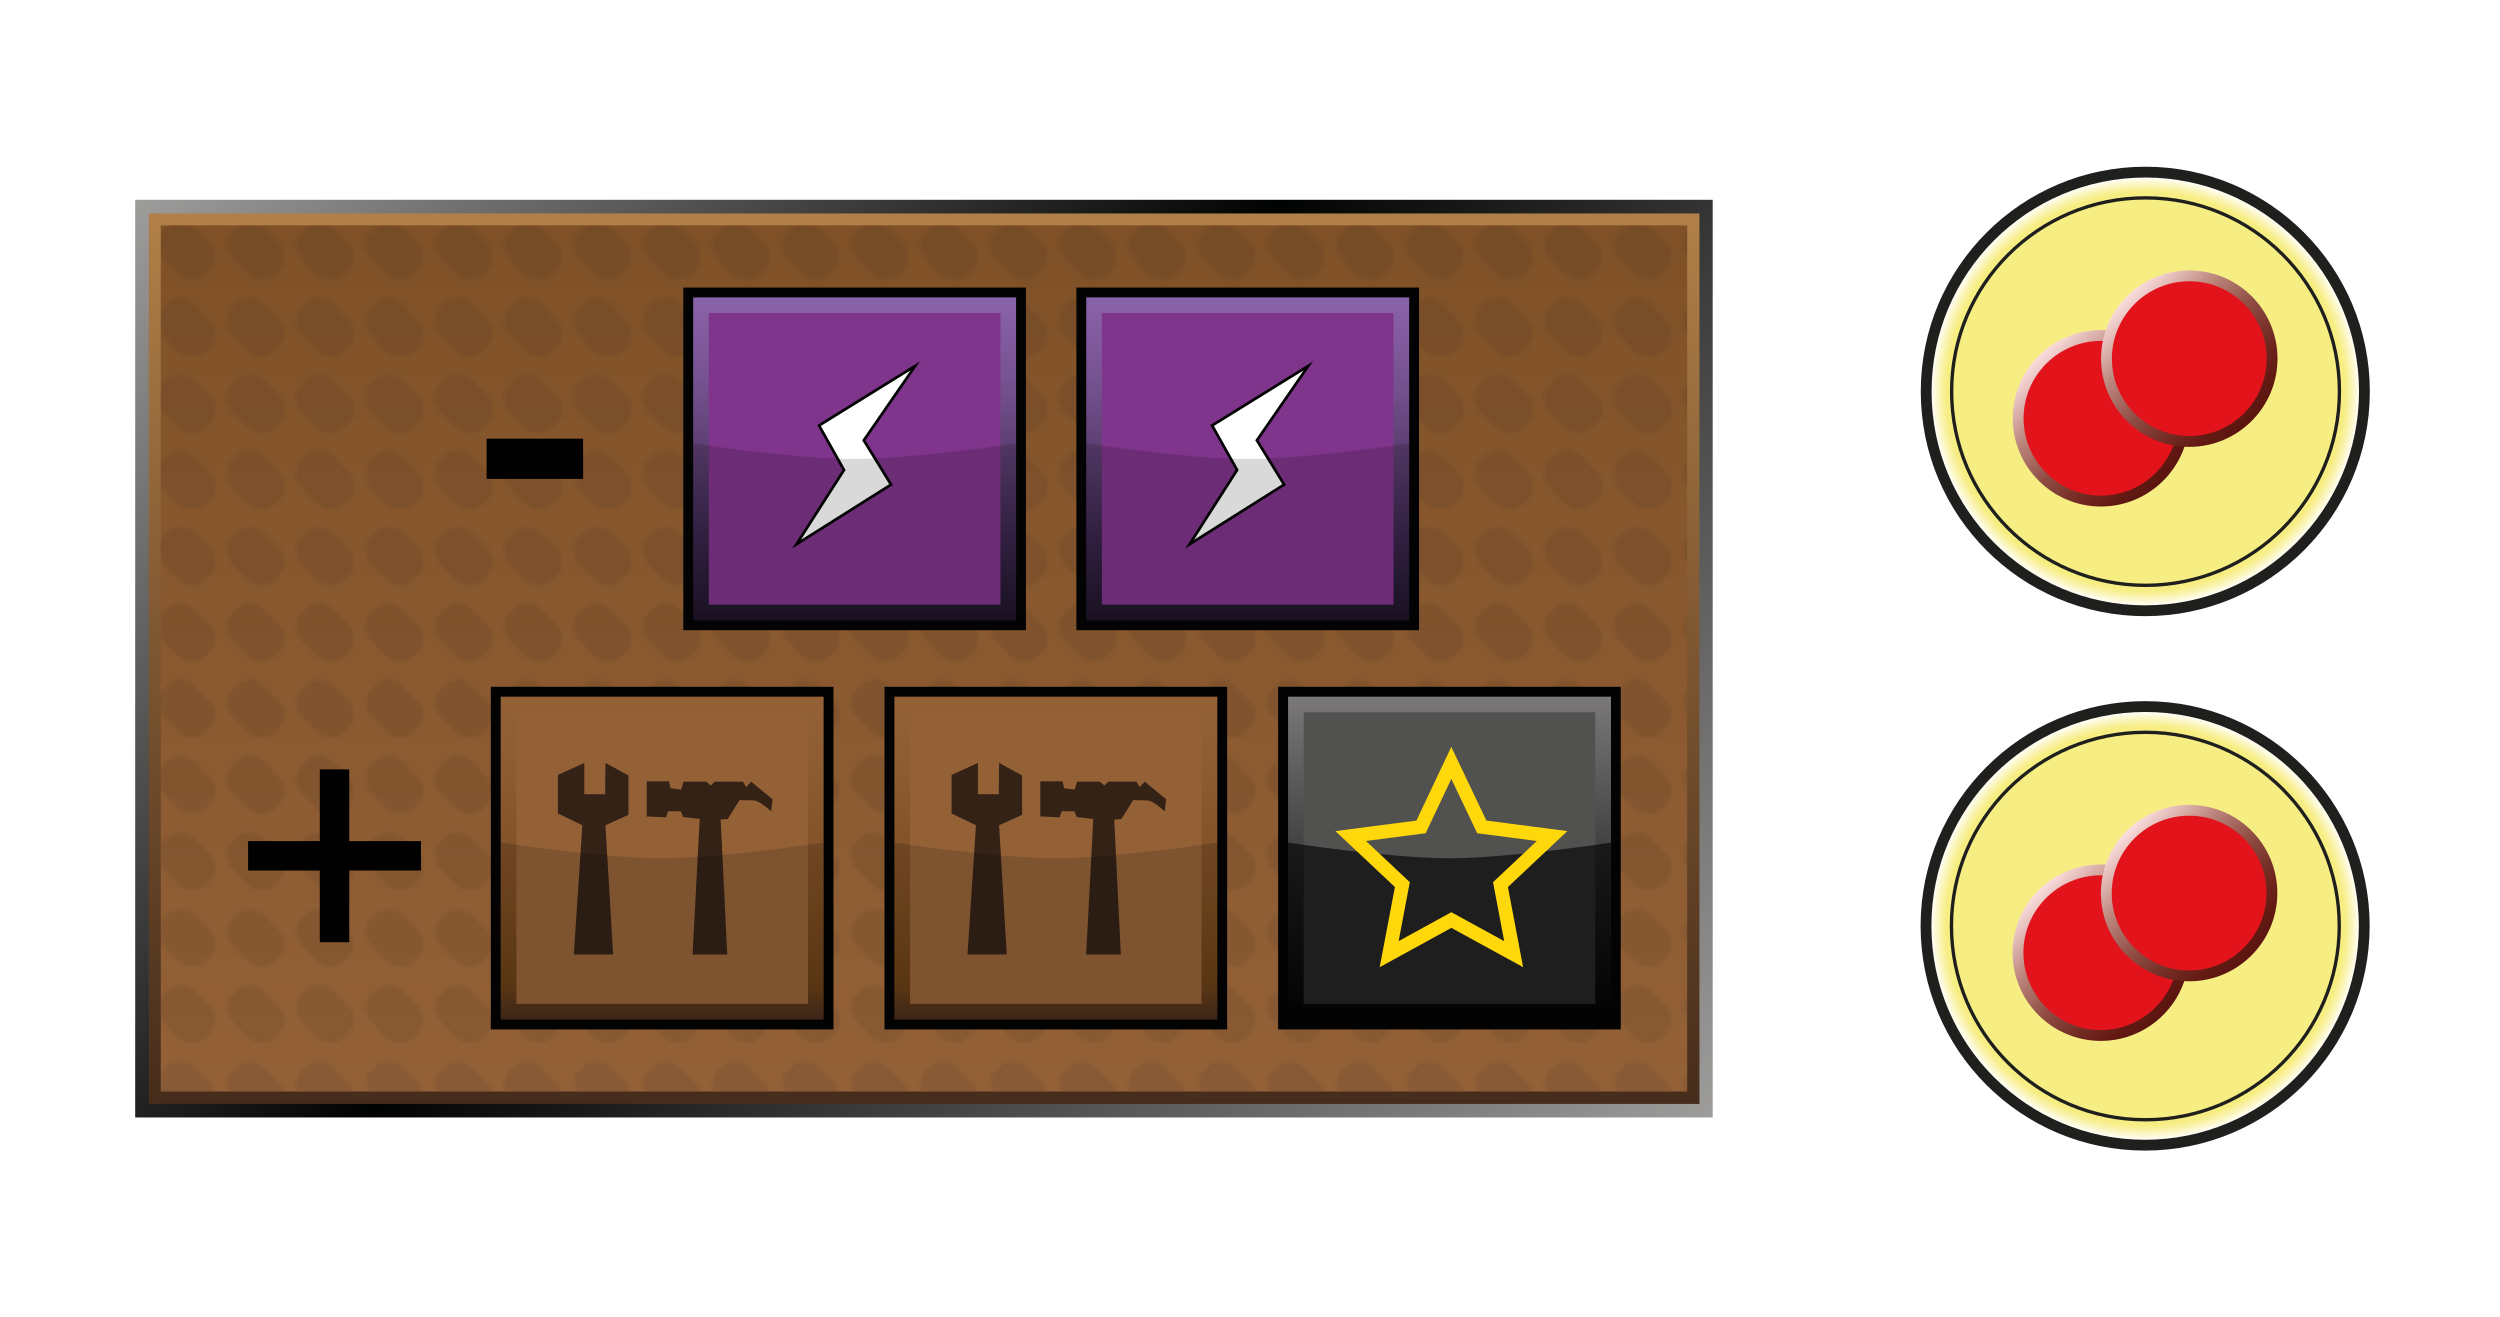<?xml version="1.0" encoding="UTF-8"?><svg id="Layer" xmlns="http://www.w3.org/2000/svg" xmlns:xlink="http://www.w3.org/1999/xlink" viewBox="0 0 721 379.91"><defs><style>.cls-1{fill:url(#linear-gradient-2);}.cls-2{fill:url(#linear-gradient-6);}.cls-3{fill:#946137;}.cls-4{fill:#1f1f1e;}.cls-5{opacity:0;stroke:#1d1d1b;}.cls-5,.cls-6,.cls-7,.cls-8,.cls-9,.cls-10,.cls-11,.cls-12,.cls-13{stroke-miterlimit:10;}.cls-5,.cls-9{fill:#fff;}.cls-14{fill:url(#Nowy_wzorek_3);opacity:.1;}.cls-14,.cls-15,.cls-16{isolation:isolate;}.cls-6{stroke:#ffd80c;stroke-width:3.96px;}.cls-6,.cls-11,.cls-17,.cls-12{fill:none;}.cls-15{opacity:.15;}.cls-15,.cls-16,.cls-18{fill:#030304;}.cls-19{fill:url(#radial-gradient);}.cls-7{stroke:url(#linear-gradient-10);}.cls-7,.cls-8,.cls-10,.cls-11,.cls-13{stroke-width:3.12px;}.cls-7,.cls-8,.cls-10,.cls-13{fill:#e2131b;}.cls-8{stroke:url(#linear-gradient-11);}.cls-9{stroke:#030304;stroke-width:.79px;}.cls-10{stroke:url(#linear-gradient-12);}.cls-20{fill:url(#linear-gradient-5);}.cls-16{opacity:.64;}.cls-11,.cls-12{stroke:#1f1f1d;}.cls-21{fill:url(#radial-gradient-2);}.cls-22{fill:url(#linear-gradient-7);}.cls-23{fill:#7f358b;}.cls-24{fill:#515150;}.cls-25{fill:url(#linear-gradient-3);}.cls-12{stroke-width:.97px;}.cls-26{fill:url(#linear-gradient);}.cls-13{stroke:url(#linear-gradient-9);}.cls-27{fill:url(#linear-gradient-4);}.cls-28{fill:#342217;}.cls-29{fill:#010101;}.cls-30{fill:url(#linear-gradient-8);}</style><linearGradient id="linear-gradient" x1="446.36" y1="622.49" x2="86.56" y2="262.69" gradientTransform="translate(0 -252.64)" gradientUnits="userSpaceOnUse"><stop offset="0" stop-color="#9e9d9c"/><stop offset=".54" stop-color="#010202"/><stop offset="1" stop-color="#9e9d9c"/></linearGradient><linearGradient id="linear-gradient-2" x1="266.53" y1="571.01" x2="266.53" y2="314.2" gradientTransform="translate(0 -252.64)" gradientUnits="userSpaceOnUse"><stop offset="0" stop-color="#462c1b"/><stop offset="1" stop-color="#b18048"/></linearGradient><linearGradient id="linear-gradient-3" x1="266.47" y1="567.43" x2="266.47" y2="317.64" gradientTransform="translate(0 -252.64)" gradientUnits="userSpaceOnUse"><stop offset="0" stop-color="#946137"/><stop offset="1" stop-color="#805127"/></linearGradient><pattern id="Nowy_wzorek_3" x="0" y="0" width="19.7" height="21.7" patternTransform="translate(43.9 16649.47)" patternUnits="userSpaceOnUse" viewBox="0 0 19.7 21.7"><g><rect class="cls-17" width="19.7" height="21.7"/><g><rect class="cls-17" width="19.7" height="21.7"/><g><rect class="cls-17" width="19.7" height="21.7"/><g><rect class="cls-17" width="19.7" height="21.7"/><g><rect class="cls-17" width="19.7" height="21.7"/><path class="cls-4" d="M16.6,8.7c2.1,2.1,2.1,5.6,0,7.7l-1.2,1.2c-2.1,2.1-5.6,2.1-7.8,0L3.1,13c-2.1-2.1-2.1-5.6,0-7.7l1.2-1.2c2.1-2.1,5.6-2.1,7.7,0l4.6,4.6Z"/></g></g></g></g></g></pattern><linearGradient id="linear-gradient-4" x1="-489.59" y1="1268.77" x2="-423.72" y2="1202.91" gradientTransform="translate(-191.13 -1064.43) rotate(-45)" gradientUnits="userSpaceOnUse"><stop offset="0" stop-color="#1d1427"/><stop offset=".24" stop-color="#372348"/><stop offset=".49" stop-color="#573b6c"/><stop offset=".71" stop-color="#72508c"/><stop offset=".89" stop-color="#835ca0"/><stop offset="1" stop-color="#8963a7"/></linearGradient><linearGradient id="linear-gradient-5" x1="-569.74" y1="1188.6" x2="-503.89" y2="1122.75" xlink:href="#linear-gradient-4"/><linearGradient id="linear-gradient-6" x1="-690.4" y1="-613.03" x2="-624.55" y2="-547.18" gradientTransform="translate(245.68 -627.62) rotate(-45) scale(1 -1)" gradientUnits="userSpaceOnUse"><stop offset="0" stop-color="#462c1b"/><stop offset=".05" stop-color="#58351a"/><stop offset=".1" stop-color="#683f16"/><stop offset=".32" stop-color="#77491f"/><stop offset=".75" stop-color="#8d5b32"/><stop offset="1" stop-color="#946137"/></linearGradient><linearGradient id="linear-gradient-7" x1="-610.12" y1="-693.33" x2="-544.27" y2="-627.45" xlink:href="#linear-gradient-6"/><linearGradient id="linear-gradient-8" x1="-529.84" y1="1391.34" x2="-463.99" y2="1325.49" gradientTransform="translate(-191.13 -1064.43) rotate(-45)" gradientUnits="userSpaceOnUse"><stop offset="0" stop-color="#030304"/><stop offset="1" stop-color="#7a7879"/></linearGradient><radialGradient id="radial-gradient" cx="618.76" cy="366.06" fx="618.76" fy="366.06" r="63.25" gradientTransform="translate(0 -253.17)" gradientUnits="userSpaceOnUse"><stop offset="0" stop-color="#f6ee82"/><stop offset=".78" stop-color="#f6ee82"/><stop offset=".91" stop-color="#f6ee82"/><stop offset=".91" stop-color="#f7ee85"/><stop offset=".94" stop-color="#faf4b6"/><stop offset=".96" stop-color="#fdfada"/><stop offset=".97" stop-color="#fefcef"/><stop offset=".99" stop-color="#fffffd"/><stop offset="1" stop-color="#fff"/></radialGradient><linearGradient id="linear-gradient-9" x1="623.91" y1="391.78" x2="587.96" y2="355.82" gradientTransform="translate(0 -253.17)" gradientUnits="userSpaceOnUse"><stop offset="0" stop-color="#5c1410"/><stop offset=".1" stop-color="#611912"/><stop offset=".26" stop-color="#722a22"/><stop offset=".48" stop-color="#904c43"/><stop offset=".73" stop-color="#be887f"/><stop offset="1" stop-color="#fbdede"/></linearGradient><linearGradient id="linear-gradient-10" x1="649.38" y1="374.59" x2="613.43" y2="338.63" xlink:href="#linear-gradient-9"/><radialGradient id="radial-gradient-2" cx="618.71" cy="520.19" fx="618.71" fy="520.19" r="63.25" xlink:href="#radial-gradient"/><linearGradient id="linear-gradient-11" x1="623.86" y1="545.91" x2="587.9" y2="509.95" xlink:href="#linear-gradient-9"/><linearGradient id="linear-gradient-12" x1="649.33" y1="528.71" x2="613.37" y2="492.76" xlink:href="#linear-gradient-9"/></defs><rect class="cls-5" x=".5" y=".5" width="720" height="378.91"/><g><g><g id="prodBg"><rect id="external-border" class="cls-26" x="38.99" y="57.62" width="454.95" height="264.66"/><rect id="internal-border" class="cls-1" x="42.92" y="61.56" width="447.2" height="256.81"/><rect id="bg" class="cls-25" x="46.37" y="65" width="440.21" height="249.79"/><rect id="bgPattern" class="cls-14" x="46.37" y="65" width="440.21" height="249.79"/></g><path class="cls-29" d="M140.34,138.11v-11.59h27.83v11.59h-27.83Z"/><g id="energy"><rect class="cls-18" x="310.43" y="82.93" width="98.82" height="98.82"/><rect class="cls-27" x="313.27" y="85.77" width="93.13" height="93.13"/><polygon class="cls-23" points="401.89 90.29 401.89 174.39 317.79 174.39 317.79 90.29 401.89 90.29"/><polygon class="cls-9" points="349.57 122.71 377.32 105.52 362.49 126.99 370.34 139.76 343.07 156.96 356.78 135.55 349.57 122.71"/><path id="darker" class="cls-15" d="M406.41,178.91h-93.13v-51.04s29.33,4.51,46.52,4.51,46.61-4.51,46.61-4.51v51.04Z"/></g><path class="cls-29" d="M92.23,271.74v-20.68h-20.68v-8.49h20.68v-20.68h8.49v20.68h20.68v8.49h-20.68v20.68h-8.49Z"/><g id="energy-2"><rect class="cls-18" x="197.06" y="82.93" width="98.82" height="98.82"/><rect class="cls-20" x="199.91" y="85.77" width="93.13" height="93.13"/><polygon class="cls-23" points="288.53 90.29 288.53 174.39 204.42 174.39 204.42 90.29 288.53 90.29"/><polygon class="cls-9" points="236.21 122.71 263.95 105.52 249.12 126.99 256.98 139.76 229.7 156.96 243.41 135.55 236.21 122.71"/><path id="darker-2" class="cls-15" d="M293.04,178.91h-93.13v-51.04s29.33,4.51,46.52,4.51,46.61-4.51,46.61-4.51v51.04Z"/></g><g id="steel"><rect class="cls-18" x="141.55" y="198.07" width="98.82" height="98.82"/><rect class="cls-2" x="144.4" y="200.92" width="93.13" height="93.13"/><rect class="cls-3" x="148.93" y="205.43" width="84.08" height="84.08"/><g><path class="cls-28" d="M199.74,275.27l2.05-39.08-4.75-.56-.71-1.67h-3.64l-.64,1.75-5.54-.24v-10.14h6.42l.47,1.99,3.02,.41,.71-2.29h6.59l1.26,1.11,1.11-1.11h8.17l.94,1.58,1.43-1.58,6.18,5.07-.41,3.49s-3.4-3.17-5.07-3.17-4.04-.09-4.04-.09l-3.4,5.48-2.05,.15,1.9,38.91h-9.99l-.02-.02Z"/><polygon class="cls-28" points="181.25 223.65 174.6 220.02 174.52 229.04 168.51 229.04 168.51 220.02 160.89 223.5 160.89 234.61 167.95 238.01 165.49 275.27 176.83 275.27 174.6 238.01 181.25 234.99 181.25 223.65"/></g><path id="darker-3" class="cls-15" d="M237.53,294.05h-93.13v-51.04s29.33,4.51,46.52,4.51,46.61-4.51,46.61-4.51v51.04Z"/></g><g id="steel-2"><rect class="cls-18" x="255.09" y="198.07" width="98.82" height="98.82"/><rect class="cls-22" x="257.94" y="200.92" width="93.13" height="93.13"/><rect class="cls-3" x="262.45" y="205.43" width="84.08" height="84.08"/><g><path class="cls-28" d="M313.25,275.27l2.05-39.08-4.75-.56-.71-1.67h-3.64l-.64,1.75-5.54-.24v-10.14h6.42l.47,1.99,3.02,.41,.71-2.29h6.59l1.26,1.11,1.11-1.11h8.17l.94,1.58,1.43-1.58,6.18,5.07-.41,3.49s-3.4-3.17-5.07-3.17-4.04-.09-4.04-.09l-3.4,5.48-2.05,.15,1.9,38.91h-9.99l-.02-.02Z"/><polygon class="cls-28" points="294.79 223.65 288.14 220.02 288.05 229.04 282.02 229.04 282.02 220.02 274.43 223.5 274.43 234.61 281.47 238.01 279.03 275.27 290.34 275.27 288.14 238.01 294.79 234.99 294.79 223.65"/></g><path id="darker-4" class="cls-15" d="M351.07,294.05h-93.13v-51.04s29.33,4.51,46.52,4.51,46.61-4.51,46.61-4.51v51.04Z"/></g><g id="titan"><rect class="cls-18" x="368.61" y="198.07" width="98.82" height="98.82"/><rect class="cls-30" x="371.48" y="200.92" width="93.13" height="93.13"/><rect class="cls-24" x="375.99" y="205.43" width="84.08" height="84.08"/><path id="darker-5" class="cls-16" d="M464.59,294.05h-93.13v-51.04s29.33,4.51,46.52,4.51,46.61-4.51,46.61-4.51v51.04Z"/><polygon class="cls-6" points="418.56 220.02 427.35 238.48 447.62 241.11 432.74 255.12 436.54 275.18 418.56 265.34 400.63 275.18 404.44 255.12 389.53 241.11 409.83 238.48 418.56 220.02"/></g></g><g><g id="oxIcon"><path class="cls-19" d="M682.01,112.89c0,34.91-28.33,63.25-63.25,63.25s-63.25-28.33-63.25-63.25,28.33-63.25,63.25-63.25c34.91,.11,63.25,28.33,63.25,63.25Z"/><path class="cls-11" d="M681.9,112.89c0,34.91-28.33,63.25-63.25,63.25s-63.14-28.33-63.14-63.25,28.33-63.25,63.25-63.25,63.14,28.44,63.14,63.25Z"/><path class="cls-12" d="M674.69,112.89c0,30.88-25.04,55.92-55.92,55.92s-55.92-25.04-55.92-55.92,25.04-55.82,55.92-55.82,55.92,24.94,55.92,55.82Z"/><path class="cls-13" d="M629.8,120.64c0,13.16-10.72,23.88-23.88,23.88s-23.88-10.72-23.88-23.88,10.72-23.88,23.88-23.88c13.26,0,23.88,10.72,23.88,23.88Z"/><path class="cls-7" d="M655.27,103.44c0,13.16-10.72,23.88-23.88,23.88s-23.88-10.72-23.88-23.88,10.72-23.88,23.88-23.88c13.26,0,23.88,10.72,23.88,23.88Z"/></g><g id="oxIcon-2"><path class="cls-21" d="M681.96,267.02c0,34.91-28.33,63.25-63.25,63.25s-63.25-28.33-63.25-63.25,28.33-63.25,63.25-63.25c34.91,.11,63.25,28.33,63.25,63.25Z"/><path class="cls-11" d="M681.85,267.02c0,34.91-28.33,63.25-63.25,63.25s-63.14-28.33-63.14-63.25,28.33-63.25,63.25-63.25,63.14,28.44,63.14,63.25Z"/><path class="cls-12" d="M674.64,267.02c0,30.88-25.04,55.92-55.92,55.92s-55.92-25.04-55.92-55.92,25.04-55.82,55.92-55.82,55.92,24.94,55.92,55.82Z"/><path class="cls-8" d="M629.75,274.76c0,13.16-10.72,23.88-23.88,23.88s-23.88-10.72-23.88-23.88,10.72-23.88,23.88-23.88c13.26,0,23.88,10.72,23.88,23.88Z"/><path class="cls-10" d="M655.22,257.57c0,13.16-10.72,23.88-23.88,23.88s-23.88-10.72-23.88-23.88,10.72-23.88,23.88-23.88c13.26,0,23.88,10.72,23.88,23.88Z"/></g></g></g></svg>